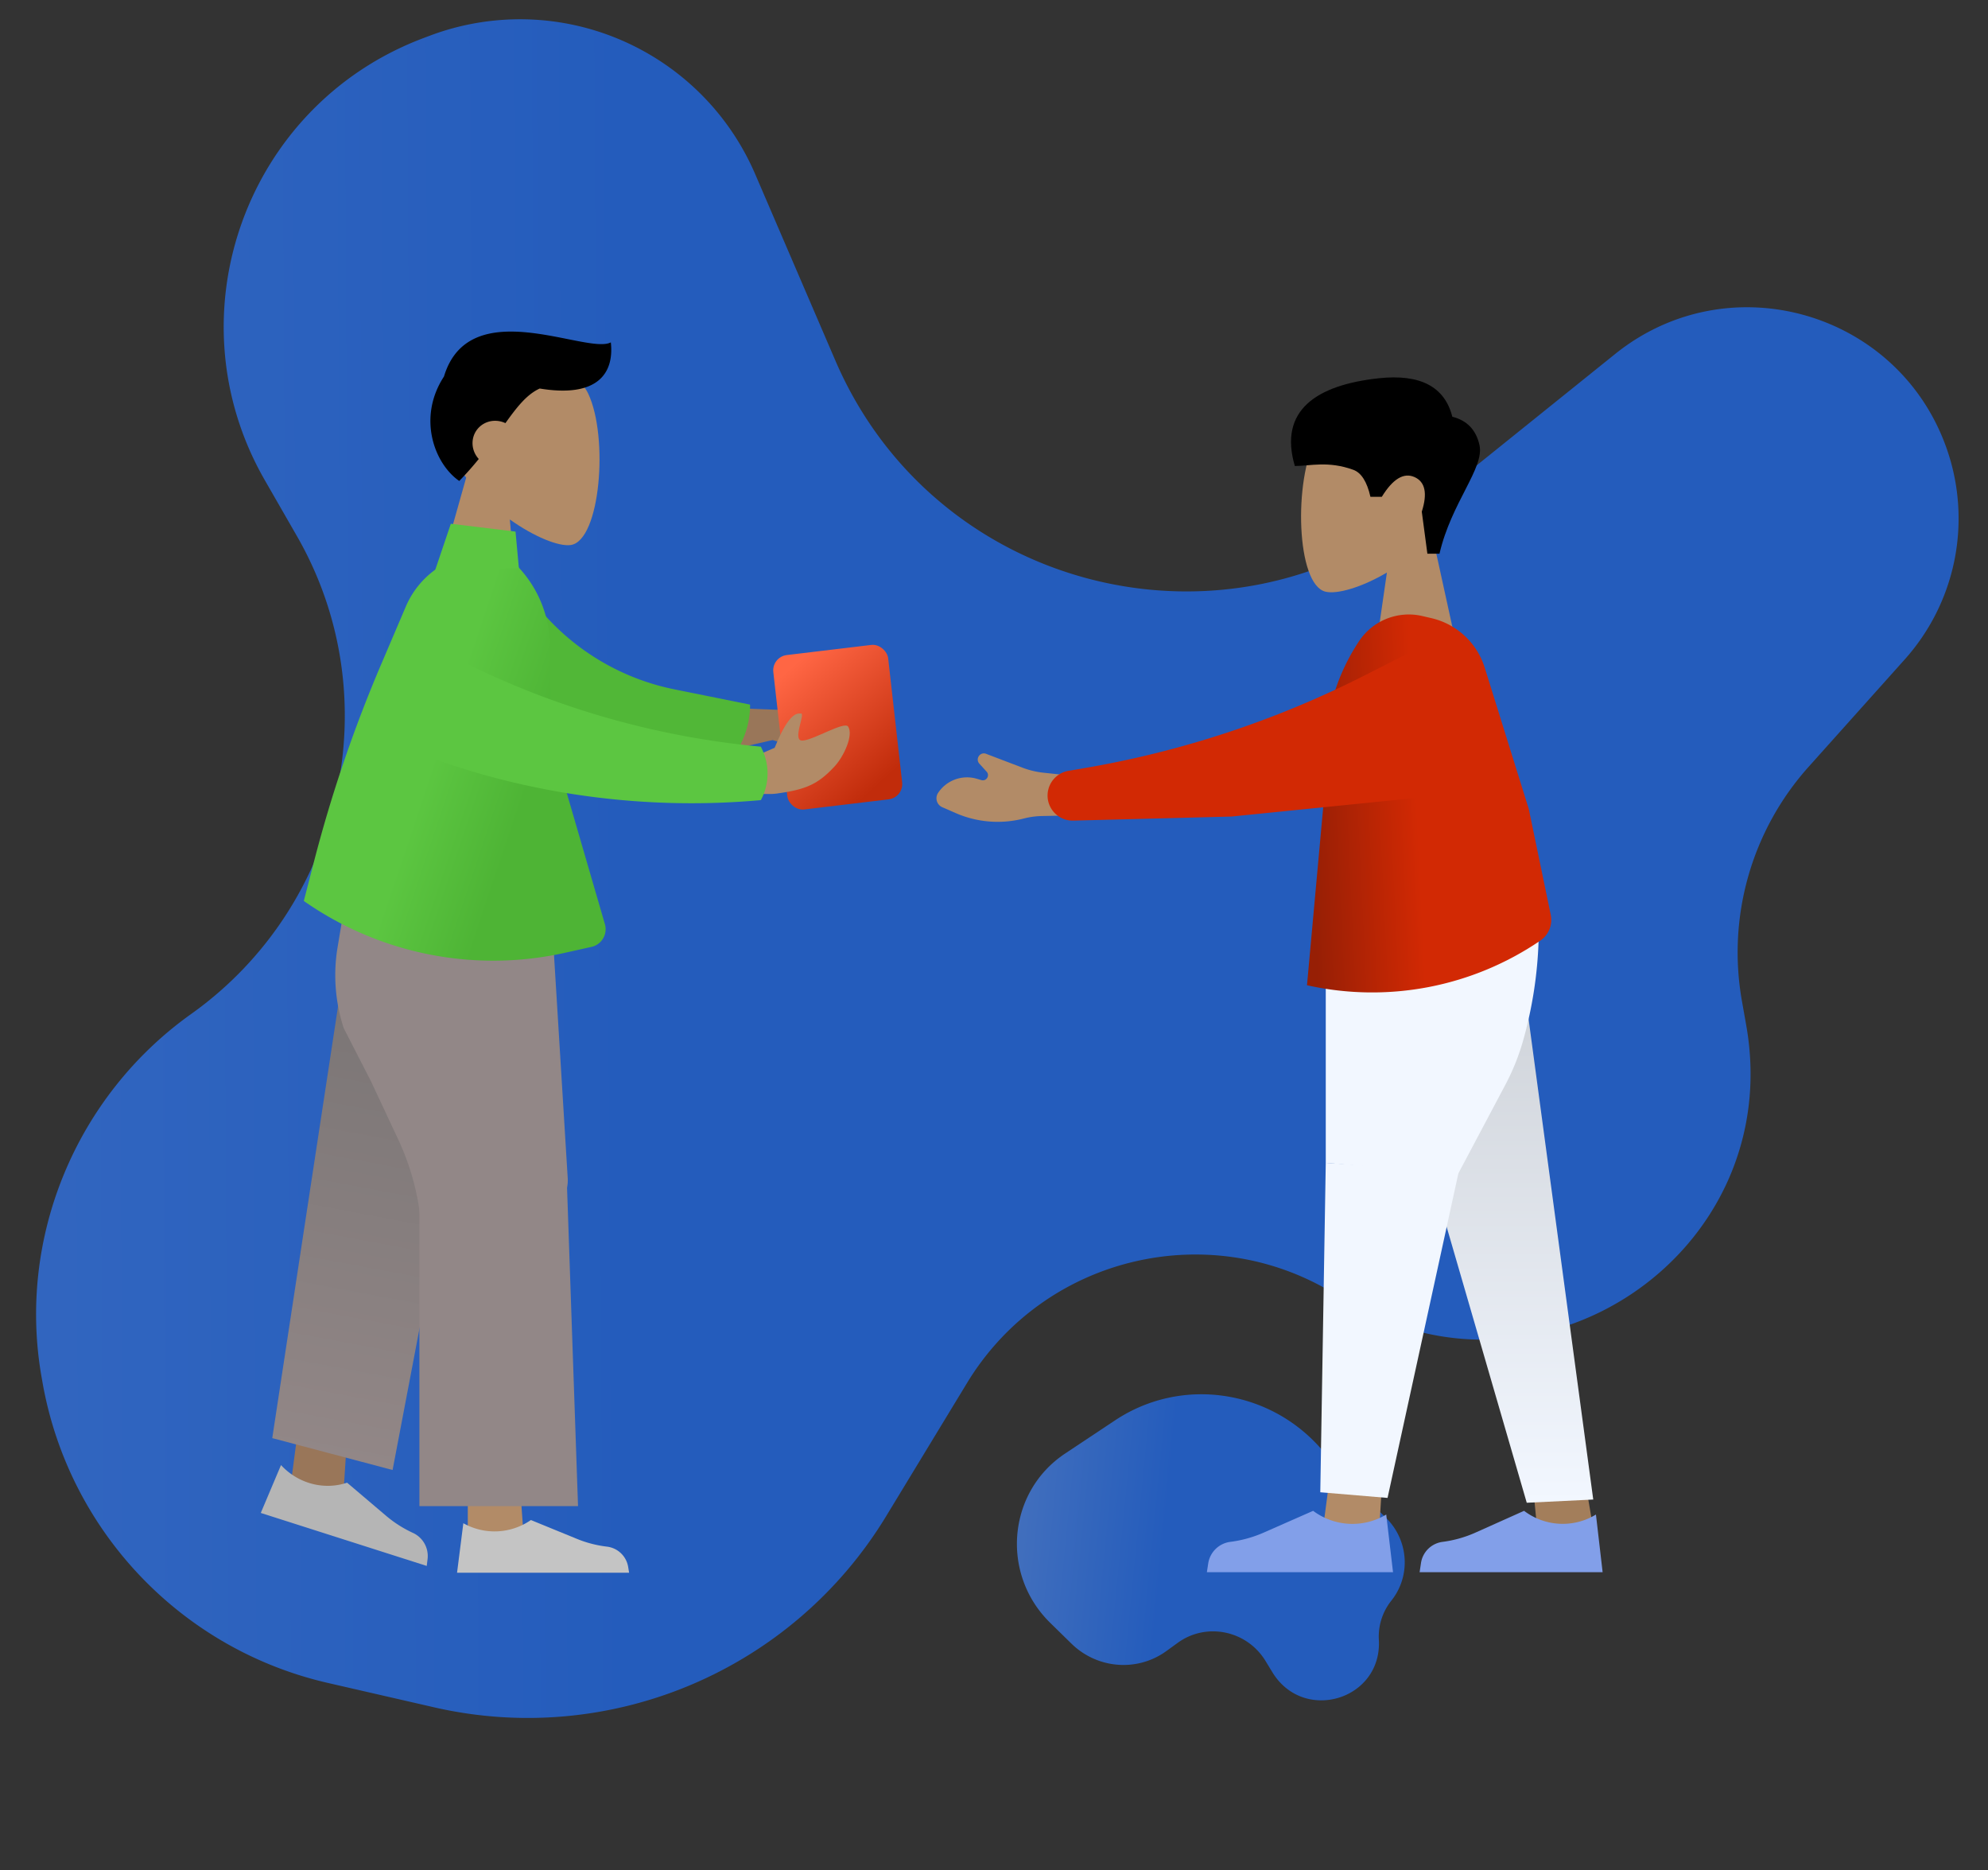 <svg xmlns="http://www.w3.org/2000/svg" width="521" height="490" fill="none" viewBox="0 0 521 490">
  <rect x="0" y="0" width="521" height="490" fill="#333333" stroke="none"/>
  <path fill="url(#paint0_linear)" d="M69.397 125.806c-24.796-43.141-5.05-98.23 41.508-115.8l1.678-.633a67.103 67.103 0 0117.024-3.99c29.111-2.907 56.749 13.378 68.311 40.252l21.007 48.829c26.13 60.737 102.97 79.83 154.495 38.388l49.867-40.109c29.99-24.121 74.832-11.02 87.114 25.453a55.333 55.333 0 01-11.214 54.567l-25.228 28.179a72.832 72.832 0 00-17.456 61.272l1.135 6.415c10.626 60.051-55.301 104.015-106.653 71.123-33.092-21.198-77.149-10.991-97.553 22.599l-21.21 34.918c-24.584 40.471-72.33 60.641-118.481 50.05l-27.79-6.377c-38.475-8.83-67.934-39.822-74.801-78.696l-.24-1.361c-6.452-36.52 8.98-73.703 39.189-95.215 39.891-28.407 52.123-82.751 27.721-125.207l-8.423-14.657z"/>
  <path fill="url(#paint1_linear)" d="M292.257 372.121c17.324-11.51 40.614-8.145 54.281 7.842l6.986 8.171 9.724 9.56c5.899 5.799 6.546 15.083 1.501 21.536l-.229.293a15.057 15.057 0 00-3.159 10.113c.87 15.704-19.706 21.959-27.912 8.486l-1.785-2.931c-4.883-8.017-15.497-10.216-23.011-4.766l-2.98 2.161c-7.598 5.51-18.101 4.687-24.881-1.951l-5.559-5.443c-13.076-12.802-11.188-34.328 3.889-44.345l13.135-8.726z"/>
  <path fill="#997659" d="M90.79 379.133l-13.047-1.924-1.543 11.755 13.826 2.038.764-11.869z"/>
  <path fill="#B28B67" d="M288.11 204.001l-14.626-1.546a21.943 21.943 0 01-5.52-1.32l-9.532-3.632c-1.583-.604-2.905 1.333-1.766 2.587l1.903 2.095c.916 1.009-.071 2.587-1.379 2.204l-1.207-.353a9.097 9.097 0 00-10.136 3.707 2.557 2.557 0 001.107 3.757l3.511 1.531a27.494 27.494 0 0017.884 1.416 20.19 20.19 0 014.652-.641l15.109-.307v-9.498z"/>
  <path fill="#A37E5B" d="M415.659 389.447l-13.75 1.472 1.111 11.368 14.571-1.56-1.932-11.28z"/>
  <path fill="url(#paint2_linear)" d="M400.121 263.437l-26.438 39.268 26.438 91.024 17.425-.845-17.425-129.447z"/>
  <path fill="#B28B67" d="M362.139 389.307l-13.698-1.852-1.491 11.328 14.516 1.963.673-11.439z"/>
  <path fill="#F2F7FF" d="M347.446 304.682v-53.513l55.956-10.153-.181 5.54a108.744 108.744 0 01-4.054 26.075 58.986 58.986 0 01-4.648 11.575l-12.433 23.437-34.64-2.961z"/>
  <path fill="#F2F7FF" d="M382.291 307.008l-34.844-2.326-1.435 86.297 17.627 1.481 18.652-85.452z"/>
  <path fill="#829FE9" d="M372.403 409.512a6.562 6.562 0 015.648-5.535 30.852 30.852 0 008.648-2.438l12.719-5.695a16.752 16.752 0 0018.677 1.068l.157-.094 1.752 15.101h-47.962l.361-2.407zM316.641 409.627a6.72 6.72 0 015.796-5.654c3.016-.384 5.96-1.2 8.742-2.425l12.957-5.704a17.22 17.22 0 0018.979 1.078l.177-.104 1.782 15.101h-48.782l.349-2.292z"/>
  <path fill="#B28B67" fill-rule="evenodd" d="M375.371 140.274c4.697-5.396 7.877-12.01 7.346-19.42-1.531-21.352-31.902-16.655-37.81-5.878-5.908 10.776-5.206 38.111 2.429 40.037 3.045.768 9.532-1.113 16.134-5.007l-4.144 28.689h24.468l-8.423-38.421z" clip-rule="evenodd"/>
  <path fill="#000" fill-rule="evenodd" d="M377.251 145.08c3.071-13.37 11.819-22.484 10.483-28.46-.89-3.984-3.265-6.462-7.122-7.433-1.995-7.898-8.43-11.258-19.304-10.078-16.311 1.769-26.266 8.398-21.967 22.984 3.952 0 8.723-1.398 15.32.998 2.094.761 3.591 3.118 4.492 7.074h2.981c2.893-4.694 5.746-6.419 8.559-5.175 2.812 1.244 3.451 4.267 1.918 9.067l1.468 11.023h3.172z" clip-rule="evenodd"/>
  <path fill="url(#paint3_linear)" d="M356.176 167.979a15.65 15.65 0 0116.572-6.576l2.384.554a19.185 19.185 0 0113.971 12.974l11.552 37.045 5.751 27.71a6.57 6.57 0 01-2.736 6.761 78.269 78.269 0 01-61.144 11.687l4.742-52.018v-8.664a53.21 53.21 0 018.908-29.473z"/>
  <path fill="#D22904" d="M274.647 207.266a6.572 6.572 0 015.363-5.307l4.053-.689a258.241 258.241 0 0073.59-24.321l14.623-7.425 4.647 38.952-54.219 5.466-41.423 1.063c-4.165.106-7.376-3.64-6.634-7.739z"/>
  <path fill="#B28B67" fill-rule="evenodd" d="M122.17 125.149c-4.433-5.873-7.272-12.798-6.338-20.124 2.693-21.11 32.979-13.216 38.338-1.855 5.358 11.361 3.176 38.519-4.606 39.63-3.103.443-9.525-2.118-15.953-6.697l2.617 29.021-24.604-2.59 10.546-37.385z" clip-rule="evenodd"/>
  <path fill="#000" fill-rule="evenodd" d="M141.444 101.793c-3.403 1.564-5.929 4.802-8.989 9.07a6.298 6.298 0 00-2.211-.593c-3.37-.267-6.235 2.211-6.4 5.536-.084 1.688.545 3.27 1.625 4.453a87.53 87.53 0 01-5.112 5.758c-6.567-4.544-11.022-16.618-4.003-27.374 6.677-22.132 37.479-5.616 43.728-8.941.919 8.297-3.681 14.562-18.638 12.091z" clip-rule="evenodd"/>
  <path fill="#997659" fill-rule="evenodd" d="M177.529 184.951l27.406 1.062c6.19-2.323 11.656-3.644 16.399-3.963 1.253.203 3.084 1.112-.645 3.352-3.729 2.24-7.584 4.771-7.48 6.379.104 1.609 2.997 1.589 2.804 3.993-.128 1.603-4.639.978-13.531-1.876l-24.015 5.51-.938-14.457z" clip-rule="evenodd"/>
  <path fill="#B28B67" d="M136.561 393.165h-13.963v11.633h14.797l-.834-11.633z"/>
  <path fill="#B5B5B5" d="M112.058 408.462a6.666 6.666 0 00-3.817-6.826 30.804 30.804 0 01-7.088-4.517l-10.19-8.65c-5.992 2.009-12.678.279-17.156-4.439l-.163-.172-5.3 12.539 43.494 13.886.22-1.821z"/>
  <path fill="#51B737" d="M196.581 184.611l-19.802-3.99a62.132 62.132 0 01-41.382-29.579l-19.844 17.447a141.205 141.205 0 0072.05 29.272l5.051.542 1.953-4.394a22.878 22.878 0 001.974-9.298z"/>
  <path fill="url(#paint4_linear)" d="M121.123 289.327l-30.68-37.801L71.35 376.795l31.538 8.352 18.236-95.82z"/>
  <path fill="#928787" d="M139.803 318.274c5.188 0 9.301-4.374 8.983-9.552l-5.85-95.15H93.309l-1.661 15.585-3.177 19.031a44.449 44.449 0 001.63 21.24l7.086 13.8 7.195 15.356a65.612 65.612 0 015.691 19.69h29.73z"/>
  <path fill="#928787" d="M148.499 308l-38.583 6.639v79.98h41.571L148.499 308z"/>
  <path fill="#C4C4C4" d="M164.624 410.544a6.4 6.4 0 00-5.564-5.32 30.068 30.068 0 01-7.862-2.033l-12.063-4.937a16.693 16.693 0 01-17.477.963l-.231-.125-1.647 12.977h45.094l-.25-1.525z"/>
  <path fill="url(#paint5_linear)" d="M132.237 145.307c-10.767-2.165-21.576 3.523-25.888 13.624l-6.494 15.212a362 362 0 00-17.53 51.458l-2.706 10.457a86.558 86.558 0 0068.459 13.576l6.928-1.543a4.744 4.744 0 003.524-5.956l-12.299-42.285a52.504 52.504 0 01-2.091-14.67v-15.654a30.59 30.59 0 00-11.903-24.219z"/>
  <path fill="#5CC641" d="M135.105 139.28l-16.955-2.053L114 149.5l21.985-.639-.88-9.581z"/>
  <rect width="30.311" height="40.701" fill="url(#paint6_linear)" rx="4" transform="matrix(.993 -.119 .112 .994 202.218 172.105)"/>
  <path fill="#B28B67" fill-rule="evenodd" d="M191.85 200.749l11.163-4.828c2.548-6.315 4.8-9.303 6.755-8.963 1.646-.568-2.409 7.248.553 7.08 2.963-.167 10.995-5.18 11.963-3.654 1.432 2.257-1.164 7.821-3.527 10.38-4.416 4.782-7.611 6.088-15.129 7.146-3.93.553-8.605-1.018-13.585 1.985l1.807-9.146z" clip-rule="evenodd"/>
  <path fill="#5CC641" d="M199.403 195.628c-29.643-2.731-58.622-11.495-84.771-25.721l-2.602-1.415v29.762l3.041 1.061c26.924 9.396 55.932 12.891 84.332 10.318a14.772 14.772 0 00.334-13.299l-.334-.706z"/>
  <defs>
    <linearGradient id="paint0_linear" x1="476.363" x2="-532.01" y1="169.397" y2="174.668" gradientUnits="userSpaceOnUse">
      <stop offset=".309" stop-color="#245CBC"/>
      <stop offset=".909" stop-color="#5881C9"/>
    </linearGradient>
    <linearGradient id="paint1_linear" x1="358.757" x2="212.463" y1="414.492" y2="400.145" gradientUnits="userSpaceOnUse">
      <stop offset=".37" stop-color="#245CBC"/>
      <stop offset="1" stop-color="#6A89BE"/>
    </linearGradient>
    <linearGradient id="paint2_linear" x1="395.614" x2="395.614" y1="263.437" y2="393.729" gradientUnits="userSpaceOnUse">
      <stop stop-color="#D0D4DA"/>
      <stop offset="1" stop-color="#F2F7FF"/>
    </linearGradient>
    <linearGradient id="paint3_linear" x1="370.615" x2="342.427" y1="196.122" y2="197.487" gradientUnits="userSpaceOnUse">
      <stop stop-color="#D22904"/>
      <stop offset="1" stop-color="#971F05"/>
    </linearGradient>
    <linearGradient id="paint4_linear" x1="108.375" x2="84.636" y1="254.882" y2="381.731" gradientUnits="userSpaceOnUse">
      <stop stop-color="#797474"/>
      <stop offset="1" stop-color="#928787"/>
    </linearGradient>
    <linearGradient id="paint5_linear" x1="144.772" x2="120.161" y1="187.069" y2="178.834" gradientUnits="userSpaceOnUse">
      <stop stop-color="#4EB435"/>
      <stop offset="1" stop-color="#5CC641"/>
    </linearGradient>
    <linearGradient id="paint6_linear" x1="3.81" x2="25.972" y1="4.024" y2="35.252" gradientUnits="userSpaceOnUse">
      <stop stop-color="#F64"/>
      <stop offset="1" stop-color="#C12C0B"/>
    </linearGradient>
  </defs>
</svg>

